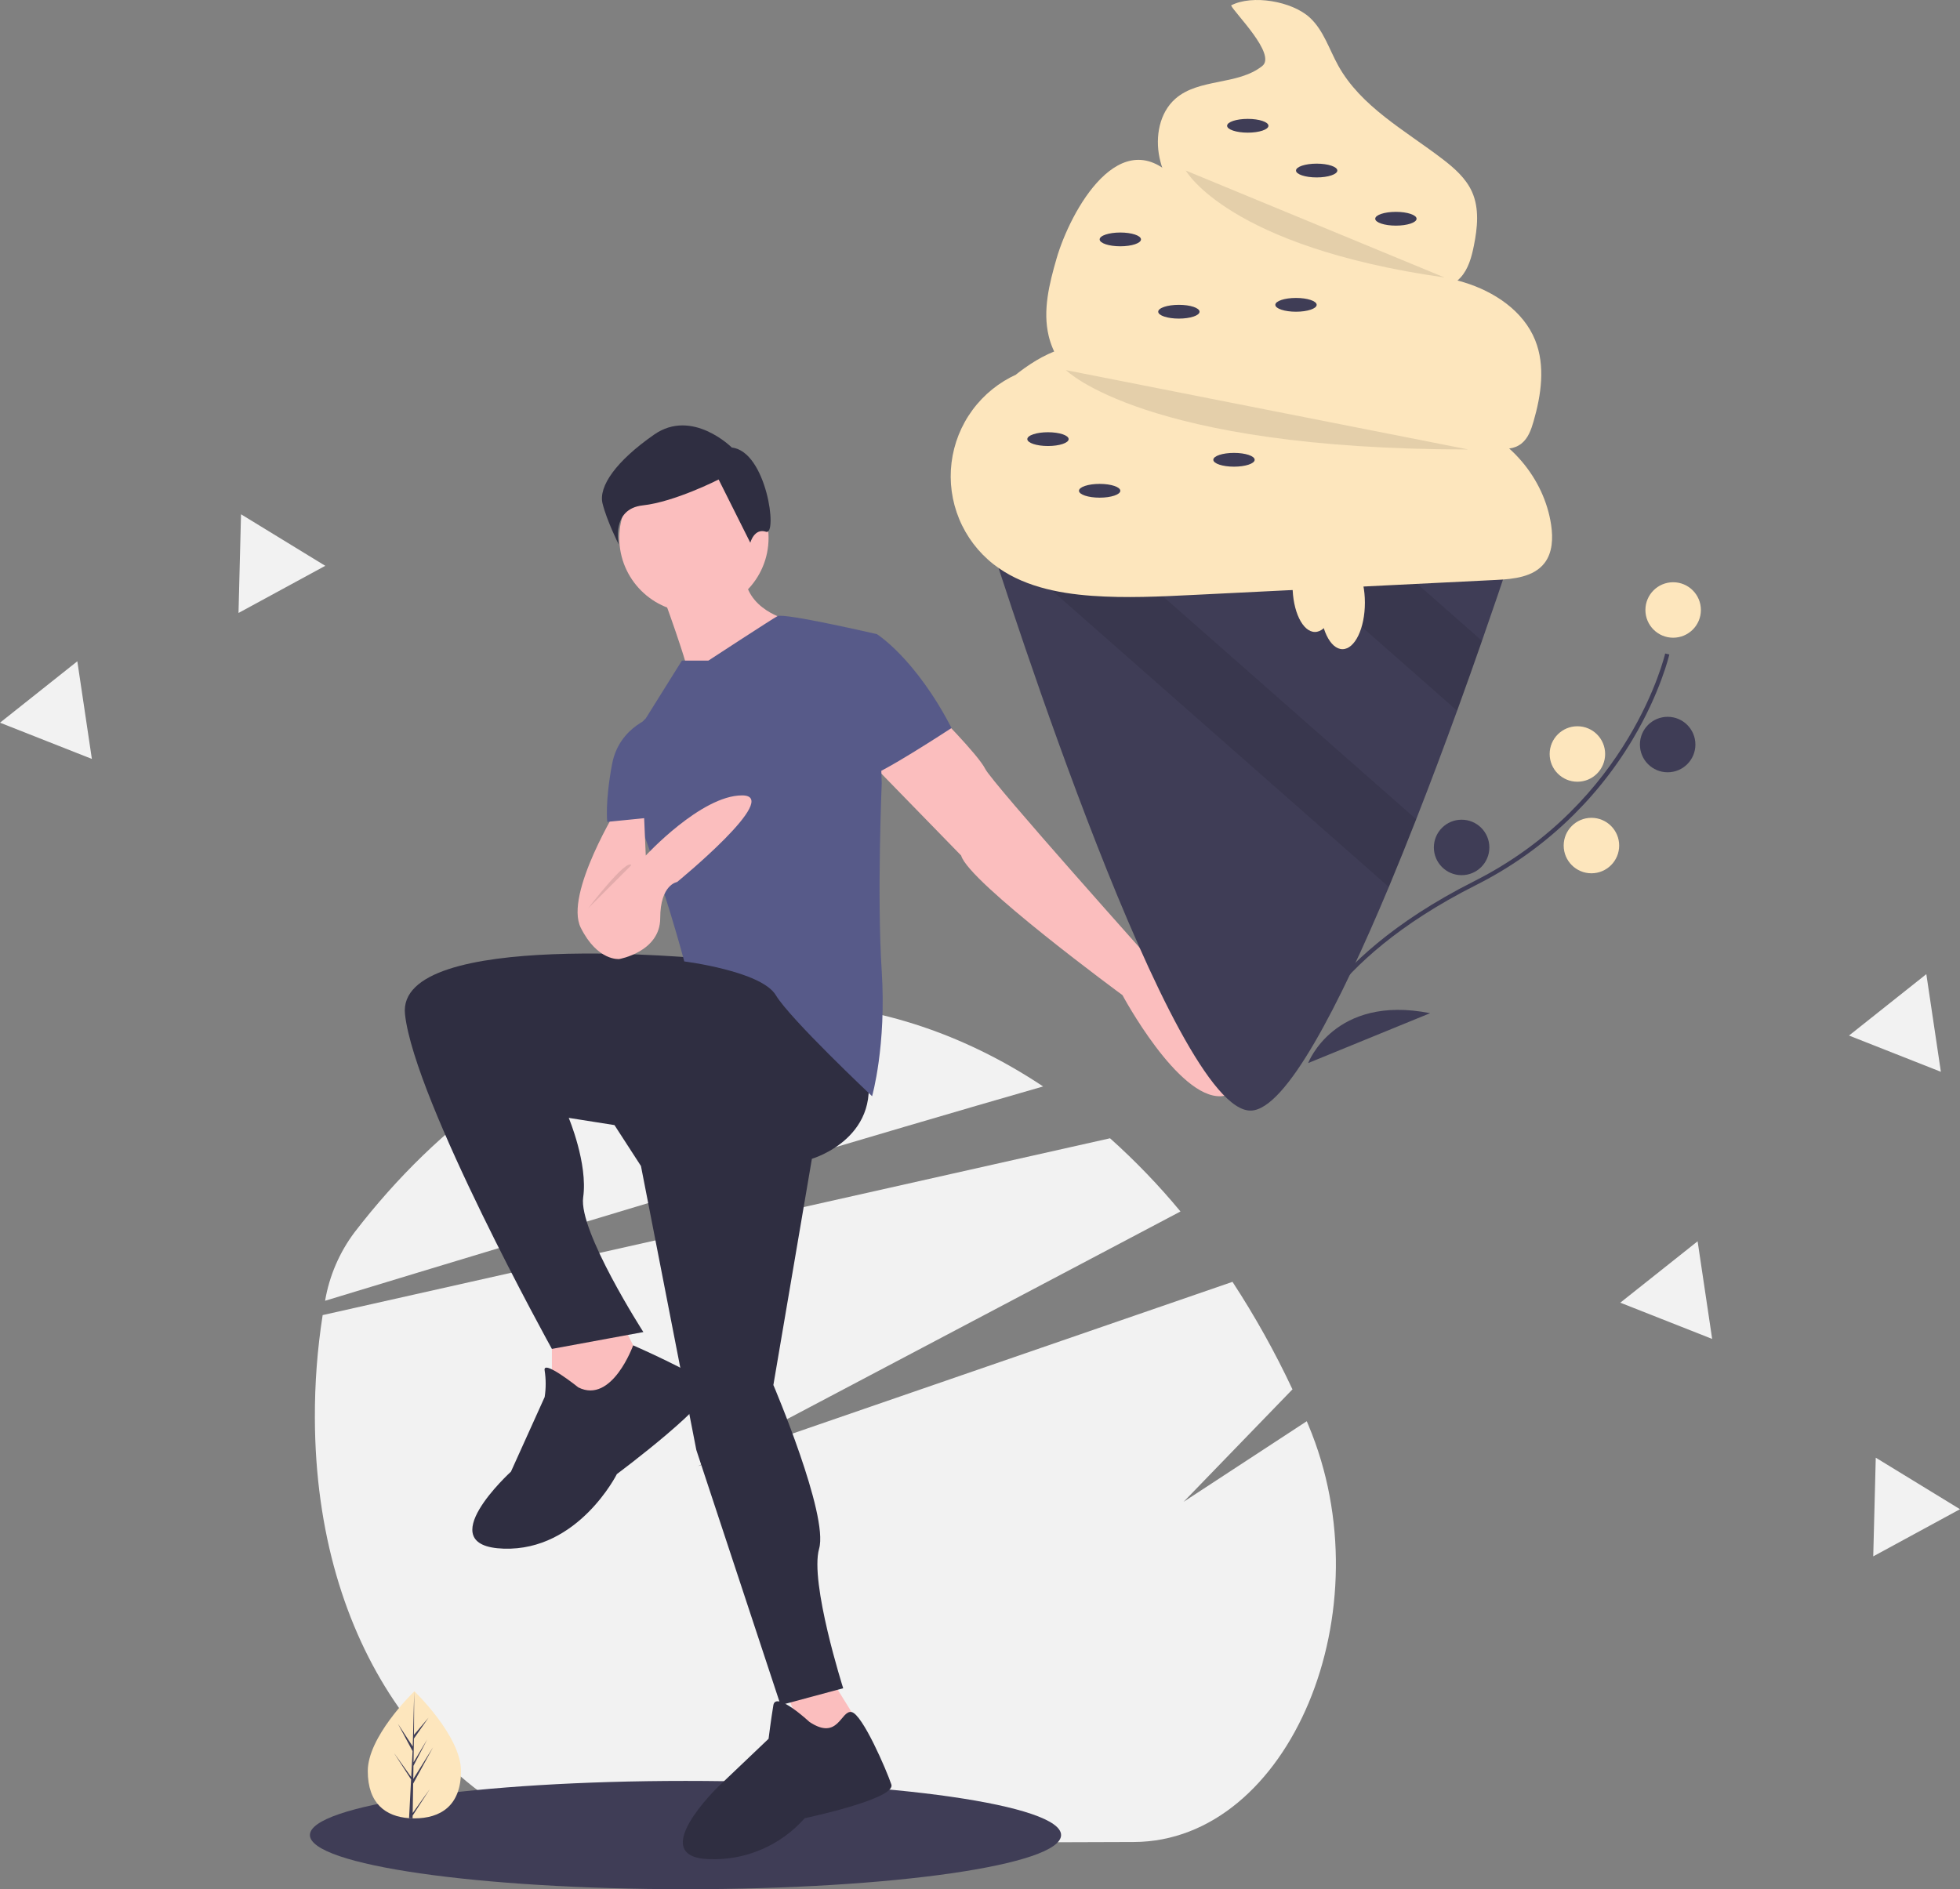 <svg width="195" height="188" viewBox="0 0 195 188" fill="none" xmlns="http://www.w3.org/2000/svg">
<rect x="0" y="0" width="195" height="188" fill="#808080" stroke="none"/>
<g clip-path="url(#clip0_29_218)">
<path d="M112.804 183.303L57.901 183.485C43.335 179.109 31.401 163.91 31.326 141.122C31.311 137.689 31.57 134.261 32.101 130.869L76.323 120.936L110.438 113.273C112.952 115.524 115.294 117.959 117.446 120.558L84.824 137.781L69.435 145.906L86.728 139.941L122.62 127.56C124.858 130.982 126.852 134.557 128.588 138.259L117.758 149.449L130.009 141.43C130.061 141.553 130.113 141.676 130.165 141.8C137.929 160.228 128.296 183.252 112.804 183.303Z" fill="#F2F2F2"/>
<path d="M103.781 108.116C95.479 110.5 85.271 113.512 74.776 116.643C59.601 121.171 43.827 125.95 32.342 129.443L32.35 129.402C32.774 126.951 33.772 124.635 35.262 122.643C43.77 111.583 54.602 103.857 66.659 100.988H66.66C70.05 100.18 73.522 99.765 77.008 99.754C86.6 99.722 95.686 102.73 103.781 108.116Z" fill="#F2F2F2"/>
<path d="M68.2 188C88.837 188 105.567 185.587 105.567 182.611C105.567 179.635 88.837 177.223 68.2 177.223C47.563 177.223 30.834 179.635 30.834 182.611C30.834 185.587 47.563 188 68.2 188Z" fill="#3F3D56"/>
<path d="M54.907 132.318V140.701L60.895 141.419L64.488 136.869L61.614 131.121L54.907 132.318Z" fill="#FBBEBE"/>
<path d="M77.662 166.805L80.776 175.187L86.524 173.271L82.213 166.326L77.662 166.805Z" fill="#FBBEBE"/>
<path d="M70.476 95.437C70.476 95.437 39.337 92.324 40.295 100.945C41.254 109.567 54.907 134.234 54.907 134.234L64.009 132.558C64.009 132.558 57.541 122.499 58.02 119.147C58.499 115.794 56.583 111.243 56.583 111.243L61.134 111.962L63.769 116.033L69.278 144.293L77.662 169.679L83.889 168.003C83.889 168.003 80.536 157.465 81.494 154.112C82.452 150.759 76.943 137.827 76.943 137.827L80.775 115.315C80.775 115.315 88.201 113.159 86.045 105.735C83.889 98.311 70.476 95.437 70.476 95.437Z" fill="#2F2E41"/>
<path d="M57.541 138.066C57.541 138.066 53.949 135.192 54.188 136.39C54.324 137.263 54.324 138.151 54.188 139.024L50.835 146.448C50.835 146.448 42.691 153.873 50.116 154.112C57.541 154.352 61.374 146.688 61.374 146.688C61.374 146.688 71.674 139.024 70.476 137.827C69.278 136.629 62.993 133.879 62.993 133.879C62.993 133.879 60.895 139.743 57.541 138.066Z" fill="#2F2E41"/>
<path d="M80.536 171.355C80.536 171.355 77.183 168.242 76.943 169.679C76.704 171.116 76.464 173.032 76.464 173.032L71.434 177.822C71.434 177.822 64.248 184.767 70.476 185.006C72.276 185.088 74.071 184.764 75.729 184.059C77.387 183.355 78.866 182.287 80.057 180.935C80.057 180.935 89.159 179.019 88.68 177.582C88.201 176.145 85.799 170.586 84.724 170.372C83.65 170.158 83.41 173.271 80.536 171.355Z" fill="#2F2E41"/>
<path d="M69.039 60.95C73.14 60.95 76.464 57.626 76.464 53.526C76.464 49.426 73.14 46.102 69.039 46.102C64.938 46.102 61.613 49.426 61.613 53.526C61.613 57.626 64.938 60.95 69.039 60.95Z" fill="#FBBEBE"/>
<path d="M65.685 58.555C65.685 58.555 68.799 66.938 68.56 67.656C68.32 68.374 78.38 61.669 78.38 61.669C78.38 61.669 74.069 60.711 74.069 56.879L65.685 58.555Z" fill="#FBBEBE"/>
<path d="M92.991 70.769C92.991 70.769 97.303 75.08 98.022 76.517C98.74 77.954 115.028 96.155 115.028 96.155C115.028 96.155 125.807 108.848 121.495 109.088C117.184 109.327 111.675 99.029 111.675 99.029C111.675 99.029 96.345 87.773 95.626 85.139L86.764 76.038L92.991 70.769Z" fill="#FBBEBE"/>
<path d="M70.476 65.74H67.841L64.248 71.488C64.248 71.488 60.655 74.601 63.29 81.067C65.925 87.534 68.081 95.676 68.081 95.676C68.081 95.676 75.745 96.634 77.183 99.029C78.62 101.424 86.764 109.088 86.764 109.088C86.764 109.088 88.201 104.059 87.722 96.634C87.243 89.21 87.722 77.954 87.722 77.954L87.243 63.106C87.243 63.106 77.991 60.962 77.347 61.315C76.704 61.669 70.476 65.74 70.476 65.74Z" fill="#575A89"/>
<path d="M83.65 63.824L87.243 63.106C87.243 63.106 91.075 65.501 94.668 72.446C94.668 72.446 87.003 77.475 86.285 77.236C85.566 76.996 83.65 63.824 83.65 63.824Z" fill="#575A89"/>
<path d="M61.613 80.109C61.613 80.109 56.104 88.971 57.781 92.324C59.458 95.676 61.613 95.437 61.613 95.437C61.613 95.437 65.685 94.719 65.685 91.366C65.685 88.013 67.362 87.773 67.362 87.773C67.362 87.773 77.901 79.152 73.829 79.152C69.757 79.152 64.248 85.139 64.248 85.139L64.009 79.631L61.613 80.109Z" fill="#FBBEBE"/>
<path d="M65.206 71.248C65.206 71.248 61.613 72.206 60.895 76.038C60.176 79.87 60.416 81.786 60.416 81.786L65.206 81.307V71.248Z" fill="#575A89"/>
<path opacity="0.1" d="M58.499 90.408C58.499 90.408 62.332 85.378 62.811 86.097L58.499 90.408Z" fill="black"/>
<path d="M72.811 44.538C72.811 44.538 68.873 40.604 65.082 43.246C61.291 45.887 59.526 48.403 59.949 50.111C60.372 51.819 61.554 54.18 61.554 54.18C61.554 54.18 60.765 50.639 63.952 50.292C67.139 49.945 71.497 47.716 71.497 47.716L74.648 54.011C74.648 54.011 75.032 52.523 76.213 52.917C77.394 53.31 76.267 44.921 72.811 44.538Z" fill="#2F2E41"/>
<path d="M45.865 176.24C45.865 179.732 43.789 180.951 41.228 180.951C41.168 180.951 41.109 180.95 41.05 180.949C40.931 180.946 40.814 180.941 40.698 180.933C38.386 180.769 36.59 179.487 36.59 176.24C36.59 172.879 40.886 168.638 41.209 168.324L41.209 168.324C41.221 168.311 41.228 168.305 41.228 168.305C41.228 168.305 45.865 172.748 45.865 176.24Z" fill="#FDE6BD"/>
<path d="M41.059 180.417L42.755 178.047L41.054 180.677L41.05 180.949C40.931 180.946 40.814 180.941 40.698 180.933L40.88 177.439L40.879 177.412L40.882 177.407L40.899 177.077L39.195 174.441L40.905 176.83L40.909 176.9L41.047 174.26L39.588 171.536L41.065 173.797L41.209 168.324L41.209 168.305V168.323L41.185 172.639L42.638 170.928L41.179 173.011L41.141 175.374L42.497 173.106L41.135 175.722L41.114 177.036L43.083 173.879L41.106 177.494L41.059 180.417Z" fill="#3F3D56"/>
<path d="M151.215 52.608C151.215 52.608 149.742 57.189 147.442 63.772C146.698 65.91 145.865 68.257 144.968 70.728C143.717 74.168 142.339 77.849 140.896 81.529C140.008 83.794 139.097 86.055 138.175 88.266C133.219 100.112 127.941 110.375 124.483 110.518C116.714 110.841 100.071 58.865 98.255 53.122C98.149 52.786 98.094 52.608 98.094 52.608H151.215Z" fill="#3F3D56"/>
<path opacity="0.1" d="M147.442 63.772C146.698 65.91 145.865 68.257 144.968 70.728L124.387 52.608H134.761L147.442 63.772Z" fill="black"/>
<path opacity="0.1" d="M140.896 81.529C140.008 83.794 139.097 86.055 138.175 88.266L98.255 53.122C98.149 52.786 98.094 52.608 98.094 52.608H108.046L140.896 81.529Z" fill="black"/>
<path d="M125.576 6.574C123.14 8.503 119.29 7.774 116.949 9.816C115.348 11.214 114.921 13.603 115.358 15.682C115.795 17.762 116.956 19.607 118.124 21.382C118.93 22.607 119.766 23.842 120.898 24.773C122.481 26.076 124.513 26.683 126.505 27.17C130.843 28.23 135.272 28.872 139.732 29.087C141.721 29.182 143.974 29.087 145.314 27.614C146.094 26.757 146.408 25.581 146.637 24.445C146.994 22.667 147.193 20.753 146.454 19.097C145.846 17.735 144.677 16.715 143.493 15.809C139.779 12.968 135.405 10.616 133.139 6.526C132.238 4.901 131.682 3.017 130.316 1.756C128.537 0.112 124.576 -0.561 122.48 0.538C122.804 1.276 127.036 5.418 125.576 6.574Z" fill="#FDE6BD"/>
<path d="M105.112 25.744C104.39 28.247 103.725 30.896 104.333 33.429C105.134 36.77 108.064 39.271 111.277 40.487C114.49 41.703 117.994 41.845 121.427 41.974L139.403 42.645C141.662 42.729 143.965 42.822 146.088 43.598C147.838 44.238 149.917 45.292 151.376 44.133C152.038 43.607 152.335 42.756 152.57 41.945C153.334 39.303 153.761 36.403 152.734 33.853C151.557 30.93 148.653 29.01 145.639 28.092C142.625 27.174 139.432 27.085 136.3 26.738C133.123 26.387 129.982 25.765 126.91 24.88C124.342 24.14 121.741 23.163 119.841 21.284C118.814 20.267 118.036 19.027 117.067 17.954C111.52 11.807 106.476 21.013 105.112 25.744Z" fill="#FDE6BD"/>
<path d="M101.162 37.245C99.414 38.028 97.897 39.249 96.759 40.79C95.621 42.331 94.901 44.14 94.668 46.041C94.434 47.942 94.696 49.871 95.427 51.642C96.158 53.412 97.334 54.964 98.841 56.147C101.578 58.294 105.16 59.041 108.631 59.291C112.02 59.535 115.423 59.367 118.816 59.199L148.84 57.712C150.6 57.625 152.592 57.423 153.666 56.026C154.468 54.984 154.515 53.547 154.324 52.246C153.635 47.566 150.101 43.423 145.588 42.005C143.886 41.47 142.094 41.301 140.317 41.135L127.447 39.931C125.714 39.769 123.971 39.605 122.291 39.148C117.201 37.765 112.653 33.726 107.413 34.324C103.858 34.73 100.931 37.218 98.348 39.695" fill="#FDE6BD"/>
<path opacity="0.1" d="M117.972 16.971C117.972 16.971 122.172 24.554 143.72 27.615L117.972 16.971Z" fill="black"/>
<path opacity="0.1" d="M106.053 36.832C106.053 36.832 113.859 44.727 146.075 44.727L106.053 36.832Z" fill="black"/>
<path d="M124.141 13.201C125.276 13.201 126.197 12.894 126.197 12.516C126.197 12.137 125.276 11.831 124.141 11.831C123.005 11.831 122.084 12.137 122.084 12.516C122.084 12.894 123.005 13.201 124.141 13.201Z" fill="#3F3D56"/>
<path d="M130.995 17.656C132.131 17.656 133.051 17.349 133.051 16.971C133.051 16.592 132.131 16.285 130.995 16.285C129.859 16.285 128.939 16.592 128.939 16.971C128.939 17.349 129.859 17.656 130.995 17.656Z" fill="#3F3D56"/>
<path d="M138.878 22.453C140.013 22.453 140.934 22.146 140.934 21.768C140.934 21.389 140.013 21.082 138.878 21.082C137.742 21.082 136.821 21.389 136.821 21.768C136.821 22.146 137.742 22.453 138.878 22.453Z" fill="#3F3D56"/>
<path d="M111.46 24.509C112.596 24.509 113.516 24.202 113.516 23.824C113.516 23.445 112.596 23.139 111.46 23.139C110.324 23.139 109.404 23.445 109.404 23.824C109.404 24.202 110.324 24.509 111.46 24.509Z" fill="#3F3D56"/>
<path d="M128.939 31.02C130.074 31.02 130.995 30.713 130.995 30.334C130.995 29.956 130.074 29.649 128.939 29.649C127.803 29.649 126.882 29.956 126.882 30.334C126.882 30.713 127.803 31.02 128.939 31.02Z" fill="#3F3D56"/>
<path d="M104.263 44.384C105.399 44.384 106.319 44.077 106.319 43.699C106.319 43.32 105.399 43.013 104.263 43.013C103.127 43.013 102.207 43.32 102.207 43.699C102.207 44.077 103.127 44.384 104.263 44.384Z" fill="#3F3D56"/>
<path d="M117.286 31.705C118.422 31.705 119.342 31.398 119.342 31.02C119.342 30.641 118.422 30.334 117.286 30.334C116.15 30.334 115.23 30.641 115.23 31.02C115.23 31.398 116.15 31.705 117.286 31.705Z" fill="#3F3D56"/>
<path d="M109.404 49.524C110.539 49.524 111.46 49.217 111.46 48.839C111.46 48.46 110.539 48.153 109.404 48.153C108.268 48.153 107.347 48.46 107.347 48.839C107.347 49.217 108.268 49.524 109.404 49.524Z" fill="#3F3D56"/>
<path d="M122.77 46.44C123.905 46.44 124.826 46.133 124.826 45.755C124.826 45.376 123.905 45.069 122.77 45.069C121.634 45.069 120.713 45.376 120.713 45.755C120.713 46.133 121.634 46.44 122.77 46.44Z" fill="#3F3D56"/>
<path d="M130.824 62.888C132.054 62.888 133.051 60.817 133.051 58.262C133.051 55.707 132.054 53.636 130.824 53.636C129.593 53.636 128.596 55.707 128.596 58.262C128.596 60.817 129.593 62.888 130.824 62.888Z" fill="#FDE6BD"/>
<path d="M133.565 64.601C134.796 64.601 135.793 62.53 135.793 59.975C135.793 57.42 134.796 55.349 133.565 55.349C132.335 55.349 131.338 57.42 131.338 59.975C131.338 62.53 132.335 64.601 133.565 64.601Z" fill="#FDE6BD"/>
<path d="M128.995 104.581C129.013 104.49 129.475 102.302 131.892 99.11C134.109 96.182 138.47 91.825 146.656 87.696C162.165 79.875 165.635 65.181 165.668 65.033L166.082 65.127C166.074 65.164 165.206 68.926 162.412 73.608C158.705 79.812 153.306 84.83 146.848 88.076C131.366 95.883 129.429 104.578 129.411 104.665L128.995 104.581Z" fill="#3F3D56"/>
<path d="M166.461 63.461C167.986 63.461 169.222 62.225 169.222 60.701C169.222 59.177 167.986 57.941 166.461 57.941C164.937 57.941 163.701 59.177 163.701 60.701C163.701 62.225 164.937 63.461 166.461 63.461Z" fill="#FDE6BD"/>
<path d="M165.915 76.853C167.44 76.853 168.675 75.617 168.675 74.093C168.675 72.568 167.44 71.332 165.915 71.332C164.39 71.332 163.155 72.568 163.155 74.093C163.155 75.617 164.39 76.853 165.915 76.853Z" fill="#3F3D56"/>
<path d="M156.935 77.792C158.46 77.792 159.695 76.557 159.695 75.032C159.695 73.508 158.46 72.272 156.935 72.272C155.41 72.272 154.175 73.508 154.175 75.032C154.175 76.557 155.41 77.792 156.935 77.792Z" fill="#FDE6BD"/>
<path d="M158.331 86.904C159.855 86.904 161.091 85.668 161.091 84.144C161.091 82.62 159.855 81.384 158.331 81.384C156.806 81.384 155.57 82.62 155.57 84.144C155.57 85.668 156.806 86.904 158.331 86.904Z" fill="#FDE6BD"/>
<path d="M145.416 87.091C146.94 87.091 148.176 85.855 148.176 84.331C148.176 82.806 146.94 81.571 145.416 81.571C143.891 81.571 142.655 82.806 142.655 84.331C142.655 85.855 143.891 87.091 145.416 87.091Z" fill="#3F3D56"/>
<path d="M130.148 105.789C130.148 105.789 132.744 98.931 142.282 100.825L130.148 105.789Z" fill="#3F3D56"/>
<path d="M127.743 103.391C127.743 103.391 131.735 97.239 124.562 90.674L127.743 103.391Z" fill="#3F3D56"/>
<path d="M193.097 106.657L188.527 104.854L183.957 103.051L187.804 99.995L191.65 96.94L192.374 101.798L193.097 106.657Z" fill="#F2F2F2"/>
<path d="M9.14 75.523L4.57 73.72L0 71.917L3.847 68.862L7.693 65.806L8.417 70.665L9.14 75.523Z" fill="#F2F2F2"/>
<path d="M170.342 133.24L165.772 131.437L161.202 129.634L165.049 126.579L168.895 123.523L169.619 128.382L170.342 133.24Z" fill="#F2F2F2"/>
<path d="M195 150.186L190.684 152.532L186.368 154.878L186.494 149.968L186.619 145.058L190.81 147.622L195 150.186Z" fill="#F2F2F2"/>
<path d="M32.361 56.305L28.045 58.652L23.729 60.998L23.854 56.088L23.98 51.177L28.17 53.741L32.361 56.305Z" fill="#F2F2F2"/>
</g>
<defs>
<clipPath id="clip0_29_218">
<rect width="195" height="188" fill="white"/>
</clipPath>
</defs>
</svg>
